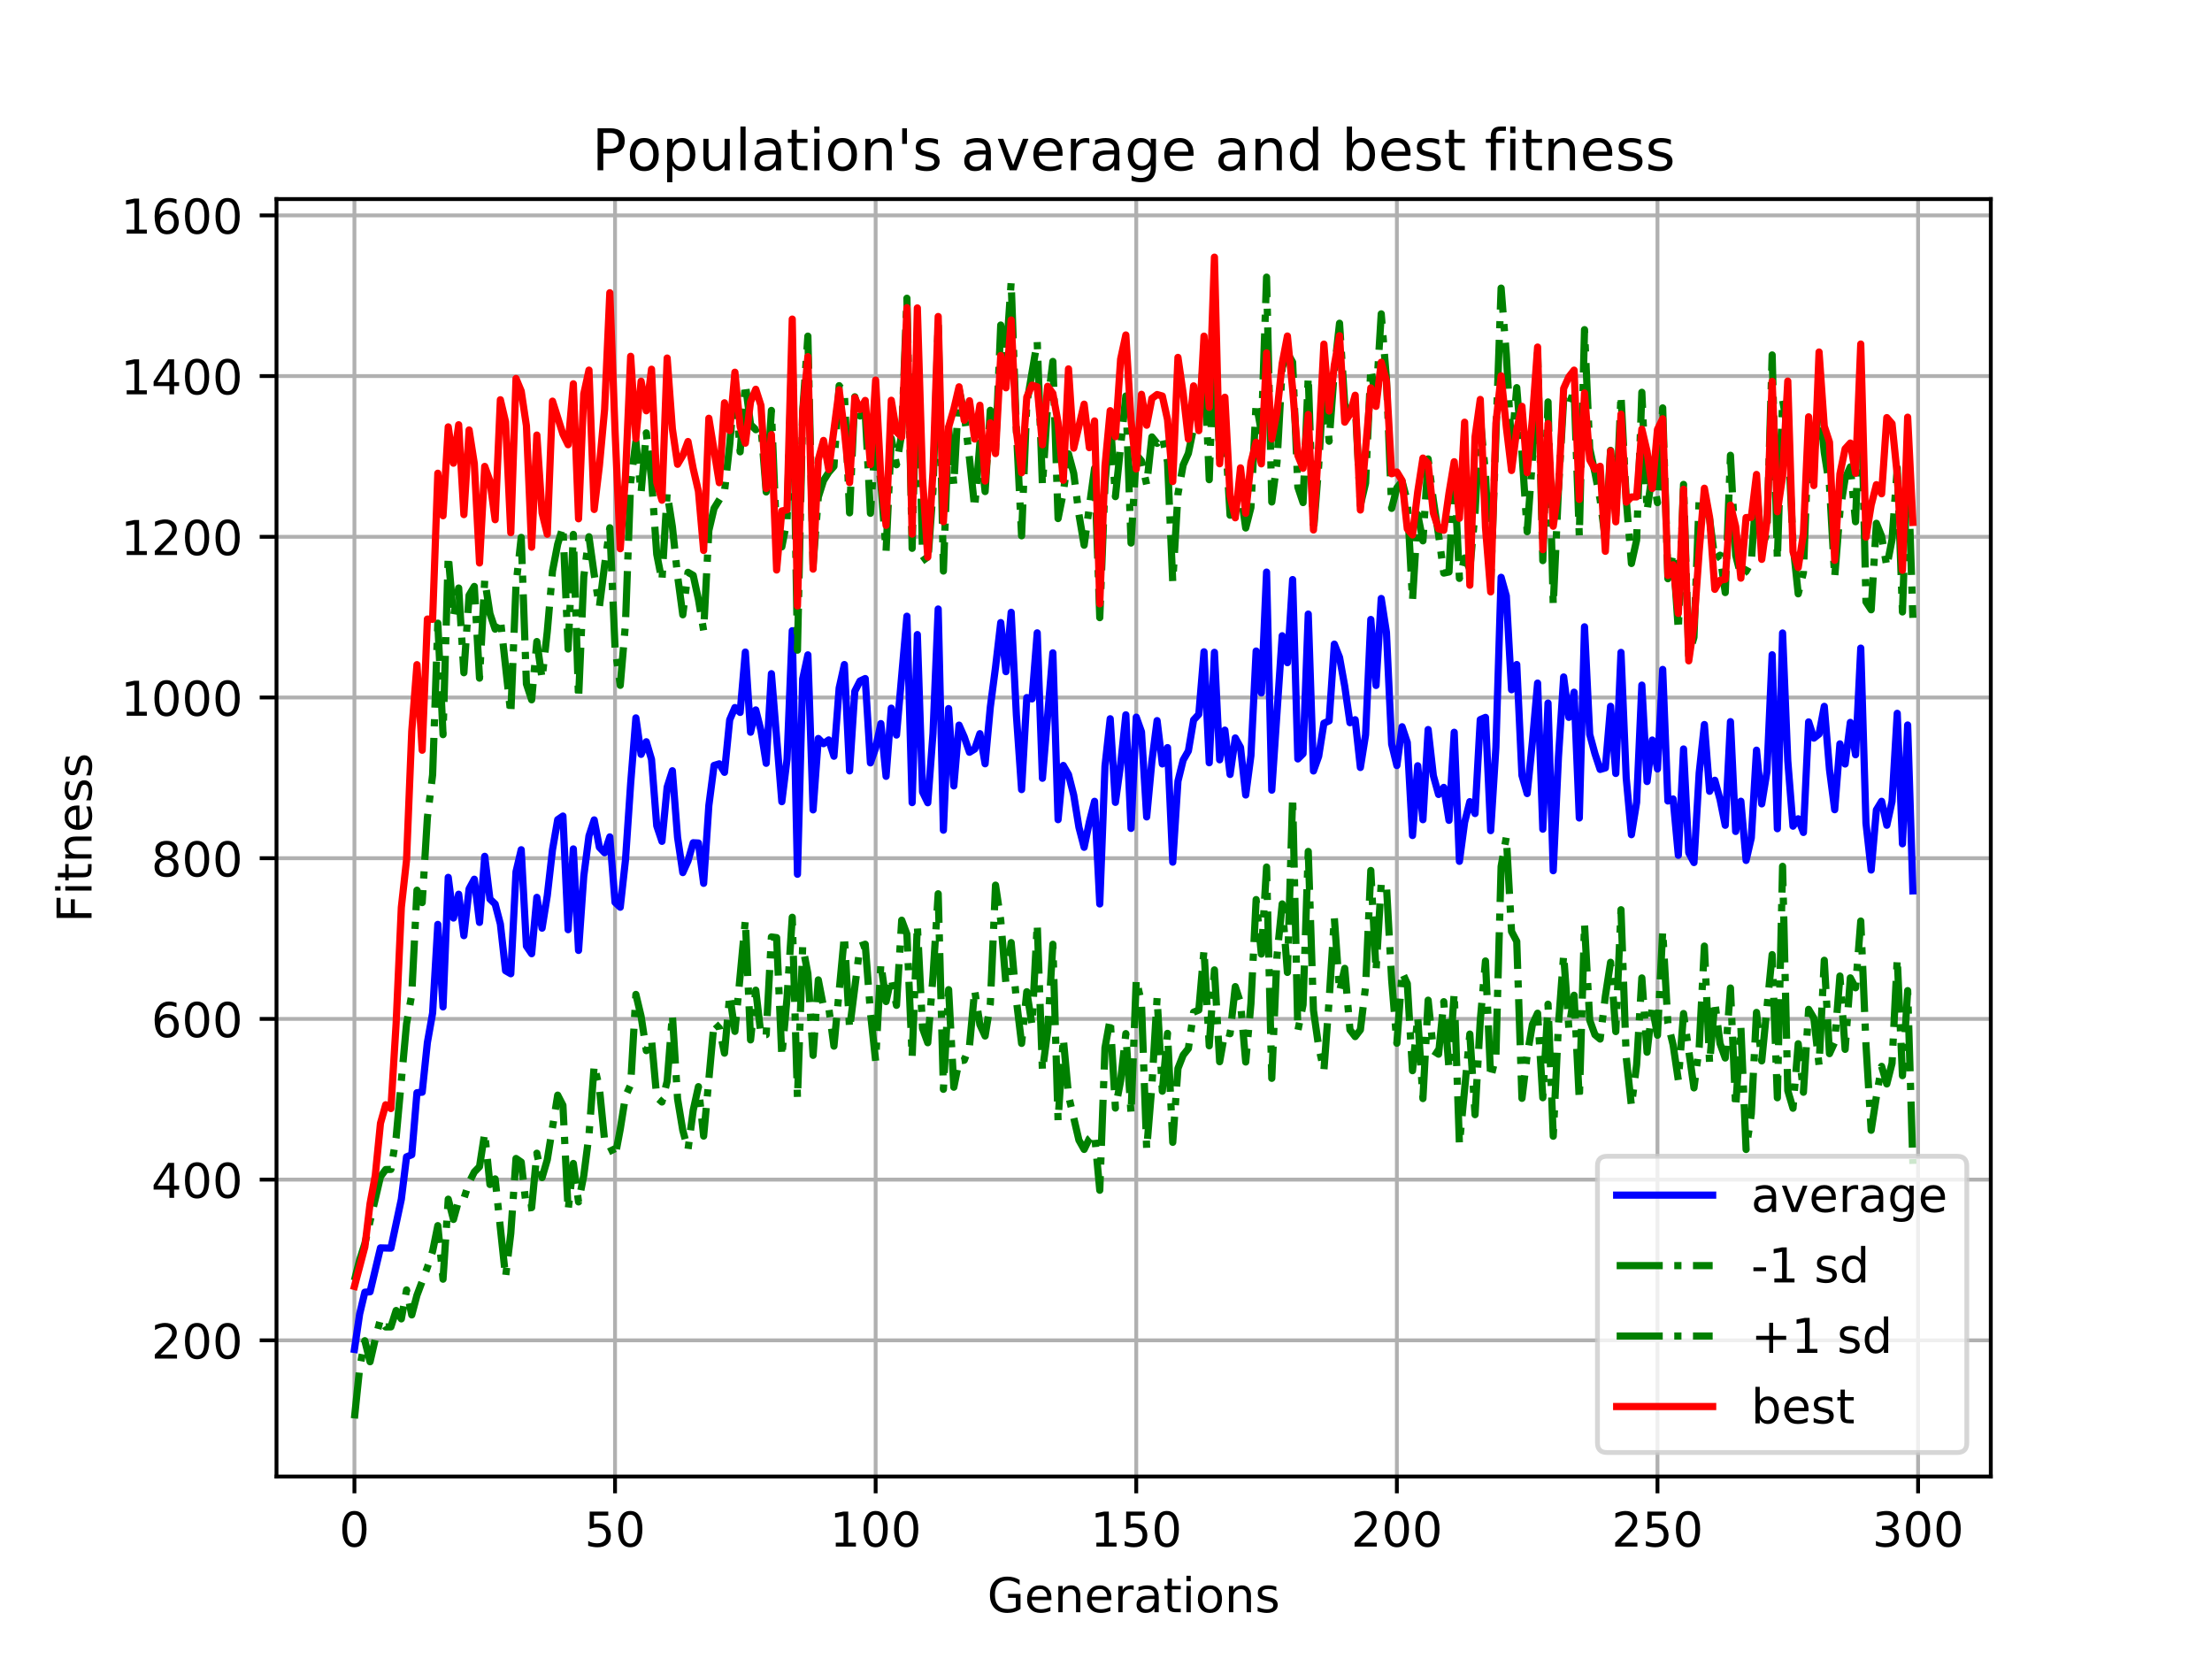 <?xml version="1.0" encoding="utf-8" standalone="no"?>
<!DOCTYPE svg PUBLIC "-//W3C//DTD SVG 1.1//EN"
  "http://www.w3.org/Graphics/SVG/1.1/DTD/svg11.dtd">
<!-- Created with matplotlib (https://matplotlib.org/) -->
<svg height="345.6pt" version="1.1" viewBox="0 0 460.8 345.6" width="460.8pt" xmlns="http://www.w3.org/2000/svg" xmlns:xlink="http://www.w3.org/1999/xlink">
 <defs>
  <style type="text/css">
*{stroke-linecap:butt;stroke-linejoin:round;}
  </style>
 </defs>
 <g id="figure_1">
  <g id="patch_1">
   <path d="M 0 345.6 
L 460.8 345.6 
L 460.8 0 
L 0 0 
z
" style="fill:#ffffff;"/>
  </g>
  <g id="axes_1">
   <g id="patch_2">
    <path d="M 57.6 307.584 
L 414.72 307.584 
L 414.72 41.472 
L 57.6 41.472 
z
" style="fill:#ffffff;"/>
   </g>
   <g id="matplotlib.axis_1">
    <g id="xtick_1">
     <g id="line2d_1">
      <path clip-path="url(#p862ab73e40)" d="M 73.833 307.584 
L 73.833 41.472 
" style="fill:none;stroke:#b0b0b0;stroke-linecap:square;stroke-width:0.8;"/>
     </g>
     <g id="line2d_2">
      <defs>
       <path d="M 0 0 
L 0 3.5 
" id="md93e66d896" style="stroke:#000000;stroke-width:0.8;"/>
      </defs>
      <g>
       <use style="stroke:#000000;stroke-width:0.8;" x="73.833" xlink:href="#md93e66d896" y="307.584"/>
      </g>
     </g>
     <g id="text_1">
      <!-- 0 -->
      <defs>
       <path d="M 31.781 66.406 
Q 24.172 66.406 20.328 58.906 
Q 16.5 51.422 16.5 36.375 
Q 16.5 21.391 20.328 13.891 
Q 24.172 6.391 31.781 6.391 
Q 39.453 6.391 43.281 13.891 
Q 47.125 21.391 47.125 36.375 
Q 47.125 51.422 43.281 58.906 
Q 39.453 66.406 31.781 66.406 
z
M 31.781 74.219 
Q 44.047 74.219 50.516 64.516 
Q 56.984 54.828 56.984 36.375 
Q 56.984 17.969 50.516 8.266 
Q 44.047 -1.422 31.781 -1.422 
Q 19.531 -1.422 13.062 8.266 
Q 6.594 17.969 6.594 36.375 
Q 6.594 54.828 13.062 64.516 
Q 19.531 74.219 31.781 74.219 
z
" id="DejaVuSans-48"/>
      </defs>
      <g transform="translate(70.651 322.182)scale(0.1 -0.1)">
       <use xlink:href="#DejaVuSans-48"/>
      </g>
     </g>
    </g>
    <g id="xtick_2">
     <g id="line2d_3">
      <path clip-path="url(#p862ab73e40)" d="M 128.123 307.584 
L 128.123 41.472 
" style="fill:none;stroke:#b0b0b0;stroke-linecap:square;stroke-width:0.8;"/>
     </g>
     <g id="line2d_4">
      <g>
       <use style="stroke:#000000;stroke-width:0.8;" x="128.123" xlink:href="#md93e66d896" y="307.584"/>
      </g>
     </g>
     <g id="text_2">
      <!-- 50 -->
      <defs>
       <path d="M 10.797 72.906 
L 49.516 72.906 
L 49.516 64.594 
L 19.828 64.594 
L 19.828 46.734 
Q 21.969 47.469 24.109 47.828 
Q 26.266 48.188 28.422 48.188 
Q 40.625 48.188 47.75 41.5 
Q 54.891 34.812 54.891 23.391 
Q 54.891 11.625 47.562 5.094 
Q 40.234 -1.422 26.906 -1.422 
Q 22.312 -1.422 17.547 -0.641 
Q 12.797 0.141 7.719 1.703 
L 7.719 11.625 
Q 12.109 9.234 16.797 8.062 
Q 21.484 6.891 26.703 6.891 
Q 35.156 6.891 40.078 11.328 
Q 45.016 15.766 45.016 23.391 
Q 45.016 31 40.078 35.438 
Q 35.156 39.891 26.703 39.891 
Q 22.75 39.891 18.812 39.016 
Q 14.891 38.141 10.797 36.281 
z
" id="DejaVuSans-53"/>
      </defs>
      <g transform="translate(121.76 322.182)scale(0.1 -0.1)">
       <use xlink:href="#DejaVuSans-53"/>
       <use x="63.623" xlink:href="#DejaVuSans-48"/>
      </g>
     </g>
    </g>
    <g id="xtick_3">
     <g id="line2d_5">
      <path clip-path="url(#p862ab73e40)" d="M 182.413 307.584 
L 182.413 41.472 
" style="fill:none;stroke:#b0b0b0;stroke-linecap:square;stroke-width:0.8;"/>
     </g>
     <g id="line2d_6">
      <g>
       <use style="stroke:#000000;stroke-width:0.8;" x="182.413" xlink:href="#md93e66d896" y="307.584"/>
      </g>
     </g>
     <g id="text_3">
      <!-- 100 -->
      <defs>
       <path d="M 12.406 8.297 
L 28.516 8.297 
L 28.516 63.922 
L 10.984 60.406 
L 10.984 69.391 
L 28.422 72.906 
L 38.281 72.906 
L 38.281 8.297 
L 54.391 8.297 
L 54.391 0 
L 12.406 0 
z
" id="DejaVuSans-49"/>
      </defs>
      <g transform="translate(172.869 322.182)scale(0.1 -0.1)">
       <use xlink:href="#DejaVuSans-49"/>
       <use x="63.623" xlink:href="#DejaVuSans-48"/>
       <use x="127.246" xlink:href="#DejaVuSans-48"/>
      </g>
     </g>
    </g>
    <g id="xtick_4">
     <g id="line2d_7">
      <path clip-path="url(#p862ab73e40)" d="M 236.703 307.584 
L 236.703 41.472 
" style="fill:none;stroke:#b0b0b0;stroke-linecap:square;stroke-width:0.8;"/>
     </g>
     <g id="line2d_8">
      <g>
       <use style="stroke:#000000;stroke-width:0.8;" x="236.703" xlink:href="#md93e66d896" y="307.584"/>
      </g>
     </g>
     <g id="text_4">
      <!-- 150 -->
      <g transform="translate(227.159 322.182)scale(0.1 -0.1)">
       <use xlink:href="#DejaVuSans-49"/>
       <use x="63.623" xlink:href="#DejaVuSans-53"/>
       <use x="127.246" xlink:href="#DejaVuSans-48"/>
      </g>
     </g>
    </g>
    <g id="xtick_5">
     <g id="line2d_9">
      <path clip-path="url(#p862ab73e40)" d="M 290.993 307.584 
L 290.993 41.472 
" style="fill:none;stroke:#b0b0b0;stroke-linecap:square;stroke-width:0.8;"/>
     </g>
     <g id="line2d_10">
      <g>
       <use style="stroke:#000000;stroke-width:0.8;" x="290.993" xlink:href="#md93e66d896" y="307.584"/>
      </g>
     </g>
     <g id="text_5">
      <!-- 200 -->
      <defs>
       <path d="M 19.188 8.297 
L 53.609 8.297 
L 53.609 0 
L 7.328 0 
L 7.328 8.297 
Q 12.938 14.109 22.625 23.891 
Q 32.328 33.688 34.812 36.531 
Q 39.547 41.844 41.422 45.531 
Q 43.312 49.219 43.312 52.781 
Q 43.312 58.594 39.234 62.25 
Q 35.156 65.922 28.609 65.922 
Q 23.969 65.922 18.812 64.312 
Q 13.672 62.703 7.812 59.422 
L 7.812 69.391 
Q 13.766 71.781 18.938 73 
Q 24.125 74.219 28.422 74.219 
Q 39.75 74.219 46.484 68.547 
Q 53.219 62.891 53.219 53.422 
Q 53.219 48.922 51.531 44.891 
Q 49.859 40.875 45.406 35.406 
Q 44.188 33.984 37.641 27.219 
Q 31.109 20.453 19.188 8.297 
z
" id="DejaVuSans-50"/>
      </defs>
      <g transform="translate(281.449 322.182)scale(0.1 -0.1)">
       <use xlink:href="#DejaVuSans-50"/>
       <use x="63.623" xlink:href="#DejaVuSans-48"/>
       <use x="127.246" xlink:href="#DejaVuSans-48"/>
      </g>
     </g>
    </g>
    <g id="xtick_6">
     <g id="line2d_11">
      <path clip-path="url(#p862ab73e40)" d="M 345.283 307.584 
L 345.283 41.472 
" style="fill:none;stroke:#b0b0b0;stroke-linecap:square;stroke-width:0.8;"/>
     </g>
     <g id="line2d_12">
      <g>
       <use style="stroke:#000000;stroke-width:0.8;" x="345.283" xlink:href="#md93e66d896" y="307.584"/>
      </g>
     </g>
     <g id="text_6">
      <!-- 250 -->
      <g transform="translate(335.739 322.182)scale(0.1 -0.1)">
       <use xlink:href="#DejaVuSans-50"/>
       <use x="63.623" xlink:href="#DejaVuSans-53"/>
       <use x="127.246" xlink:href="#DejaVuSans-48"/>
      </g>
     </g>
    </g>
    <g id="xtick_7">
     <g id="line2d_13">
      <path clip-path="url(#p862ab73e40)" d="M 399.573 307.584 
L 399.573 41.472 
" style="fill:none;stroke:#b0b0b0;stroke-linecap:square;stroke-width:0.8;"/>
     </g>
     <g id="line2d_14">
      <g>
       <use style="stroke:#000000;stroke-width:0.8;" x="399.573" xlink:href="#md93e66d896" y="307.584"/>
      </g>
     </g>
     <g id="text_7">
      <!-- 300 -->
      <defs>
       <path d="M 40.578 39.312 
Q 47.656 37.797 51.625 33 
Q 55.609 28.219 55.609 21.188 
Q 55.609 10.406 48.188 4.484 
Q 40.766 -1.422 27.094 -1.422 
Q 22.516 -1.422 17.656 -0.516 
Q 12.797 0.391 7.625 2.203 
L 7.625 11.719 
Q 11.719 9.328 16.594 8.109 
Q 21.484 6.891 26.812 6.891 
Q 36.078 6.891 40.938 10.547 
Q 45.797 14.203 45.797 21.188 
Q 45.797 27.641 41.281 31.266 
Q 36.766 34.906 28.719 34.906 
L 20.219 34.906 
L 20.219 43.016 
L 29.109 43.016 
Q 36.375 43.016 40.234 45.922 
Q 44.094 48.828 44.094 54.297 
Q 44.094 59.906 40.109 62.906 
Q 36.141 65.922 28.719 65.922 
Q 24.656 65.922 20.016 65.031 
Q 15.375 64.156 9.812 62.312 
L 9.812 71.094 
Q 15.438 72.656 20.344 73.438 
Q 25.25 74.219 29.594 74.219 
Q 40.828 74.219 47.359 69.109 
Q 53.906 64.016 53.906 55.328 
Q 53.906 49.266 50.438 45.094 
Q 46.969 40.922 40.578 39.312 
z
" id="DejaVuSans-51"/>
      </defs>
      <g transform="translate(390.029 322.182)scale(0.1 -0.1)">
       <use xlink:href="#DejaVuSans-51"/>
       <use x="63.623" xlink:href="#DejaVuSans-48"/>
       <use x="127.246" xlink:href="#DejaVuSans-48"/>
      </g>
     </g>
    </g>
    <g id="text_8">
     <!-- Generations -->
     <defs>
      <path d="M 59.516 10.406 
L 59.516 29.984 
L 43.406 29.984 
L 43.406 38.094 
L 69.281 38.094 
L 69.281 6.781 
Q 63.578 2.734 56.688 0.656 
Q 49.812 -1.422 42 -1.422 
Q 24.906 -1.422 15.25 8.562 
Q 5.609 18.562 5.609 36.375 
Q 5.609 54.25 15.25 64.234 
Q 24.906 74.219 42 74.219 
Q 49.125 74.219 55.547 72.453 
Q 61.969 70.703 67.391 67.281 
L 67.391 56.781 
Q 61.922 61.422 55.766 63.766 
Q 49.609 66.109 42.828 66.109 
Q 29.438 66.109 22.719 58.641 
Q 16.016 51.172 16.016 36.375 
Q 16.016 21.625 22.719 14.156 
Q 29.438 6.688 42.828 6.688 
Q 48.047 6.688 52.141 7.594 
Q 56.25 8.5 59.516 10.406 
z
" id="DejaVuSans-71"/>
      <path d="M 56.203 29.594 
L 56.203 25.203 
L 14.891 25.203 
Q 15.484 15.922 20.484 11.062 
Q 25.484 6.203 34.422 6.203 
Q 39.594 6.203 44.453 7.469 
Q 49.312 8.734 54.109 11.281 
L 54.109 2.781 
Q 49.266 0.734 44.188 -0.344 
Q 39.109 -1.422 33.891 -1.422 
Q 20.797 -1.422 13.156 6.188 
Q 5.516 13.812 5.516 26.812 
Q 5.516 40.234 12.766 48.109 
Q 20.016 56 32.328 56 
Q 43.359 56 49.781 48.891 
Q 56.203 41.797 56.203 29.594 
z
M 47.219 32.234 
Q 47.125 39.594 43.094 43.984 
Q 39.062 48.391 32.422 48.391 
Q 24.906 48.391 20.391 44.141 
Q 15.875 39.891 15.188 32.172 
z
" id="DejaVuSans-101"/>
      <path d="M 54.891 33.016 
L 54.891 0 
L 45.906 0 
L 45.906 32.719 
Q 45.906 40.484 42.875 44.328 
Q 39.844 48.188 33.797 48.188 
Q 26.516 48.188 22.312 43.547 
Q 18.109 38.922 18.109 30.906 
L 18.109 0 
L 9.078 0 
L 9.078 54.688 
L 18.109 54.688 
L 18.109 46.188 
Q 21.344 51.125 25.703 53.562 
Q 30.078 56 35.797 56 
Q 45.219 56 50.047 50.172 
Q 54.891 44.344 54.891 33.016 
z
" id="DejaVuSans-110"/>
      <path d="M 41.109 46.297 
Q 39.594 47.172 37.812 47.578 
Q 36.031 48 33.891 48 
Q 26.266 48 22.188 43.047 
Q 18.109 38.094 18.109 28.812 
L 18.109 0 
L 9.078 0 
L 9.078 54.688 
L 18.109 54.688 
L 18.109 46.188 
Q 20.953 51.172 25.484 53.578 
Q 30.031 56 36.531 56 
Q 37.453 56 38.578 55.875 
Q 39.703 55.766 41.062 55.516 
z
" id="DejaVuSans-114"/>
      <path d="M 34.281 27.484 
Q 23.391 27.484 19.188 25 
Q 14.984 22.516 14.984 16.5 
Q 14.984 11.719 18.141 8.906 
Q 21.297 6.109 26.703 6.109 
Q 34.188 6.109 38.703 11.406 
Q 43.219 16.703 43.219 25.484 
L 43.219 27.484 
z
M 52.203 31.203 
L 52.203 0 
L 43.219 0 
L 43.219 8.297 
Q 40.141 3.328 35.547 0.953 
Q 30.953 -1.422 24.312 -1.422 
Q 15.922 -1.422 10.953 3.297 
Q 6 8.016 6 15.922 
Q 6 25.141 12.172 29.828 
Q 18.359 34.516 30.609 34.516 
L 43.219 34.516 
L 43.219 35.406 
Q 43.219 41.609 39.141 45 
Q 35.062 48.391 27.688 48.391 
Q 23 48.391 18.547 47.266 
Q 14.109 46.141 10.016 43.891 
L 10.016 52.203 
Q 14.938 54.109 19.578 55.047 
Q 24.219 56 28.609 56 
Q 40.484 56 46.344 49.844 
Q 52.203 43.703 52.203 31.203 
z
" id="DejaVuSans-97"/>
      <path d="M 18.312 70.219 
L 18.312 54.688 
L 36.812 54.688 
L 36.812 47.703 
L 18.312 47.703 
L 18.312 18.016 
Q 18.312 11.328 20.141 9.422 
Q 21.969 7.516 27.594 7.516 
L 36.812 7.516 
L 36.812 0 
L 27.594 0 
Q 17.188 0 13.234 3.875 
Q 9.281 7.766 9.281 18.016 
L 9.281 47.703 
L 2.688 47.703 
L 2.688 54.688 
L 9.281 54.688 
L 9.281 70.219 
z
" id="DejaVuSans-116"/>
      <path d="M 9.422 54.688 
L 18.406 54.688 
L 18.406 0 
L 9.422 0 
z
M 9.422 75.984 
L 18.406 75.984 
L 18.406 64.594 
L 9.422 64.594 
z
" id="DejaVuSans-105"/>
      <path d="M 30.609 48.391 
Q 23.391 48.391 19.188 42.75 
Q 14.984 37.109 14.984 27.297 
Q 14.984 17.484 19.156 11.844 
Q 23.344 6.203 30.609 6.203 
Q 37.797 6.203 41.984 11.859 
Q 46.188 17.531 46.188 27.297 
Q 46.188 37.016 41.984 42.703 
Q 37.797 48.391 30.609 48.391 
z
M 30.609 56 
Q 42.328 56 49.016 48.375 
Q 55.719 40.766 55.719 27.297 
Q 55.719 13.875 49.016 6.219 
Q 42.328 -1.422 30.609 -1.422 
Q 18.844 -1.422 12.172 6.219 
Q 5.516 13.875 5.516 27.297 
Q 5.516 40.766 12.172 48.375 
Q 18.844 56 30.609 56 
z
" id="DejaVuSans-111"/>
      <path d="M 44.281 53.078 
L 44.281 44.578 
Q 40.484 46.531 36.375 47.5 
Q 32.281 48.484 27.875 48.484 
Q 21.188 48.484 17.844 46.438 
Q 14.5 44.391 14.5 40.281 
Q 14.5 37.156 16.891 35.375 
Q 19.281 33.594 26.516 31.984 
L 29.594 31.297 
Q 39.156 29.25 43.188 25.516 
Q 47.219 21.781 47.219 15.094 
Q 47.219 7.469 41.188 3.016 
Q 35.156 -1.422 24.609 -1.422 
Q 20.219 -1.422 15.453 -0.562 
Q 10.688 0.297 5.422 2 
L 5.422 11.281 
Q 10.406 8.688 15.234 7.391 
Q 20.062 6.109 24.812 6.109 
Q 31.156 6.109 34.562 8.281 
Q 37.984 10.453 37.984 14.406 
Q 37.984 18.062 35.516 20.016 
Q 33.062 21.969 24.703 23.781 
L 21.578 24.516 
Q 13.234 26.266 9.516 29.906 
Q 5.812 33.547 5.812 39.891 
Q 5.812 47.609 11.281 51.797 
Q 16.75 56 26.812 56 
Q 31.781 56 36.172 55.266 
Q 40.578 54.547 44.281 53.078 
z
" id="DejaVuSans-115"/>
     </defs>
     <g transform="translate(205.662 335.861)scale(0.1 -0.1)">
      <use xlink:href="#DejaVuSans-71"/>
      <use x="77.49" xlink:href="#DejaVuSans-101"/>
      <use x="139.014" xlink:href="#DejaVuSans-110"/>
      <use x="202.393" xlink:href="#DejaVuSans-101"/>
      <use x="263.916" xlink:href="#DejaVuSans-114"/>
      <use x="305.029" xlink:href="#DejaVuSans-97"/>
      <use x="366.309" xlink:href="#DejaVuSans-116"/>
      <use x="405.518" xlink:href="#DejaVuSans-105"/>
      <use x="433.301" xlink:href="#DejaVuSans-111"/>
      <use x="494.482" xlink:href="#DejaVuSans-110"/>
      <use x="557.861" xlink:href="#DejaVuSans-115"/>
     </g>
    </g>
   </g>
   <g id="matplotlib.axis_2">
    <g id="ytick_1">
     <g id="line2d_15">
      <path clip-path="url(#p862ab73e40)" d="M 57.6 279.213 
L 414.72 279.213 
" style="fill:none;stroke:#b0b0b0;stroke-linecap:square;stroke-width:0.8;"/>
     </g>
     <g id="line2d_16">
      <defs>
       <path d="M 0 0 
L -3.5 0 
" id="me888cbfad3" style="stroke:#000000;stroke-width:0.8;"/>
      </defs>
      <g>
       <use style="stroke:#000000;stroke-width:0.8;" x="57.6" xlink:href="#me888cbfad3" y="279.213"/>
      </g>
     </g>
     <g id="text_9">
      <!-- 200 -->
      <g transform="translate(31.512 283.012)scale(0.1 -0.1)">
       <use xlink:href="#DejaVuSans-50"/>
       <use x="63.623" xlink:href="#DejaVuSans-48"/>
       <use x="127.246" xlink:href="#DejaVuSans-48"/>
      </g>
     </g>
    </g>
    <g id="ytick_2">
     <g id="line2d_17">
      <path clip-path="url(#p862ab73e40)" d="M 57.6 245.735 
L 414.72 245.735 
" style="fill:none;stroke:#b0b0b0;stroke-linecap:square;stroke-width:0.8;"/>
     </g>
     <g id="line2d_18">
      <g>
       <use style="stroke:#000000;stroke-width:0.8;" x="57.6" xlink:href="#me888cbfad3" y="245.735"/>
      </g>
     </g>
     <g id="text_10">
      <!-- 400 -->
      <defs>
       <path d="M 37.797 64.312 
L 12.891 25.391 
L 37.797 25.391 
z
M 35.203 72.906 
L 47.609 72.906 
L 47.609 25.391 
L 58.016 25.391 
L 58.016 17.188 
L 47.609 17.188 
L 47.609 0 
L 37.797 0 
L 37.797 17.188 
L 4.891 17.188 
L 4.891 26.703 
z
" id="DejaVuSans-52"/>
      </defs>
      <g transform="translate(31.512 249.534)scale(0.1 -0.1)">
       <use xlink:href="#DejaVuSans-52"/>
       <use x="63.623" xlink:href="#DejaVuSans-48"/>
       <use x="127.246" xlink:href="#DejaVuSans-48"/>
      </g>
     </g>
    </g>
    <g id="ytick_3">
     <g id="line2d_19">
      <path clip-path="url(#p862ab73e40)" d="M 57.6 212.257 
L 414.72 212.257 
" style="fill:none;stroke:#b0b0b0;stroke-linecap:square;stroke-width:0.8;"/>
     </g>
     <g id="line2d_20">
      <g>
       <use style="stroke:#000000;stroke-width:0.8;" x="57.6" xlink:href="#me888cbfad3" y="212.257"/>
      </g>
     </g>
     <g id="text_11">
      <!-- 600 -->
      <defs>
       <path d="M 33.016 40.375 
Q 26.375 40.375 22.484 35.828 
Q 18.609 31.297 18.609 23.391 
Q 18.609 15.531 22.484 10.953 
Q 26.375 6.391 33.016 6.391 
Q 39.656 6.391 43.531 10.953 
Q 47.406 15.531 47.406 23.391 
Q 47.406 31.297 43.531 35.828 
Q 39.656 40.375 33.016 40.375 
z
M 52.594 71.297 
L 52.594 62.312 
Q 48.875 64.062 45.094 64.984 
Q 41.312 65.922 37.594 65.922 
Q 27.828 65.922 22.672 59.328 
Q 17.531 52.734 16.797 39.406 
Q 19.672 43.656 24.016 45.922 
Q 28.375 48.188 33.594 48.188 
Q 44.578 48.188 50.953 41.516 
Q 57.328 34.859 57.328 23.391 
Q 57.328 12.156 50.688 5.359 
Q 44.047 -1.422 33.016 -1.422 
Q 20.359 -1.422 13.672 8.266 
Q 6.984 17.969 6.984 36.375 
Q 6.984 53.656 15.188 63.938 
Q 23.391 74.219 37.203 74.219 
Q 40.922 74.219 44.703 73.484 
Q 48.484 72.75 52.594 71.297 
z
" id="DejaVuSans-54"/>
      </defs>
      <g transform="translate(31.512 216.056)scale(0.1 -0.1)">
       <use xlink:href="#DejaVuSans-54"/>
       <use x="63.623" xlink:href="#DejaVuSans-48"/>
       <use x="127.246" xlink:href="#DejaVuSans-48"/>
      </g>
     </g>
    </g>
    <g id="ytick_4">
     <g id="line2d_21">
      <path clip-path="url(#p862ab73e40)" d="M 57.6 178.779 
L 414.72 178.779 
" style="fill:none;stroke:#b0b0b0;stroke-linecap:square;stroke-width:0.8;"/>
     </g>
     <g id="line2d_22">
      <g>
       <use style="stroke:#000000;stroke-width:0.8;" x="57.6" xlink:href="#me888cbfad3" y="178.779"/>
      </g>
     </g>
     <g id="text_12">
      <!-- 800 -->
      <defs>
       <path d="M 31.781 34.625 
Q 24.75 34.625 20.719 30.859 
Q 16.703 27.094 16.703 20.516 
Q 16.703 13.922 20.719 10.156 
Q 24.75 6.391 31.781 6.391 
Q 38.812 6.391 42.859 10.172 
Q 46.922 13.969 46.922 20.516 
Q 46.922 27.094 42.891 30.859 
Q 38.875 34.625 31.781 34.625 
z
M 21.922 38.812 
Q 15.578 40.375 12.031 44.719 
Q 8.5 49.078 8.5 55.328 
Q 8.5 64.062 14.719 69.141 
Q 20.953 74.219 31.781 74.219 
Q 42.672 74.219 48.875 69.141 
Q 55.078 64.062 55.078 55.328 
Q 55.078 49.078 51.531 44.719 
Q 48 40.375 41.703 38.812 
Q 48.828 37.156 52.797 32.312 
Q 56.781 27.484 56.781 20.516 
Q 56.781 9.906 50.312 4.234 
Q 43.844 -1.422 31.781 -1.422 
Q 19.734 -1.422 13.25 4.234 
Q 6.781 9.906 6.781 20.516 
Q 6.781 27.484 10.781 32.312 
Q 14.797 37.156 21.922 38.812 
z
M 18.312 54.391 
Q 18.312 48.734 21.844 45.562 
Q 25.391 42.391 31.781 42.391 
Q 38.141 42.391 41.719 45.562 
Q 45.312 48.734 45.312 54.391 
Q 45.312 60.062 41.719 63.234 
Q 38.141 66.406 31.781 66.406 
Q 25.391 66.406 21.844 63.234 
Q 18.312 60.062 18.312 54.391 
z
" id="DejaVuSans-56"/>
      </defs>
      <g transform="translate(31.512 182.578)scale(0.1 -0.1)">
       <use xlink:href="#DejaVuSans-56"/>
       <use x="63.623" xlink:href="#DejaVuSans-48"/>
       <use x="127.246" xlink:href="#DejaVuSans-48"/>
      </g>
     </g>
    </g>
    <g id="ytick_5">
     <g id="line2d_23">
      <path clip-path="url(#p862ab73e40)" d="M 57.6 145.301 
L 414.72 145.301 
" style="fill:none;stroke:#b0b0b0;stroke-linecap:square;stroke-width:0.8;"/>
     </g>
     <g id="line2d_24">
      <g>
       <use style="stroke:#000000;stroke-width:0.8;" x="57.6" xlink:href="#me888cbfad3" y="145.301"/>
      </g>
     </g>
     <g id="text_13">
      <!-- 1000 -->
      <g transform="translate(25.15 149.1)scale(0.1 -0.1)">
       <use xlink:href="#DejaVuSans-49"/>
       <use x="63.623" xlink:href="#DejaVuSans-48"/>
       <use x="127.246" xlink:href="#DejaVuSans-48"/>
       <use x="190.869" xlink:href="#DejaVuSans-48"/>
      </g>
     </g>
    </g>
    <g id="ytick_6">
     <g id="line2d_25">
      <path clip-path="url(#p862ab73e40)" d="M 57.6 111.822 
L 414.72 111.822 
" style="fill:none;stroke:#b0b0b0;stroke-linecap:square;stroke-width:0.8;"/>
     </g>
     <g id="line2d_26">
      <g>
       <use style="stroke:#000000;stroke-width:0.8;" x="57.6" xlink:href="#me888cbfad3" y="111.822"/>
      </g>
     </g>
     <g id="text_14">
      <!-- 1200 -->
      <g transform="translate(25.15 115.622)scale(0.1 -0.1)">
       <use xlink:href="#DejaVuSans-49"/>
       <use x="63.623" xlink:href="#DejaVuSans-50"/>
       <use x="127.246" xlink:href="#DejaVuSans-48"/>
       <use x="190.869" xlink:href="#DejaVuSans-48"/>
      </g>
     </g>
    </g>
    <g id="ytick_7">
     <g id="line2d_27">
      <path clip-path="url(#p862ab73e40)" d="M 57.6 78.344 
L 414.72 78.344 
" style="fill:none;stroke:#b0b0b0;stroke-linecap:square;stroke-width:0.8;"/>
     </g>
     <g id="line2d_28">
      <g>
       <use style="stroke:#000000;stroke-width:0.8;" x="57.6" xlink:href="#me888cbfad3" y="78.344"/>
      </g>
     </g>
     <g id="text_15">
      <!-- 1400 -->
      <g transform="translate(25.15 82.144)scale(0.1 -0.1)">
       <use xlink:href="#DejaVuSans-49"/>
       <use x="63.623" xlink:href="#DejaVuSans-52"/>
       <use x="127.246" xlink:href="#DejaVuSans-48"/>
       <use x="190.869" xlink:href="#DejaVuSans-48"/>
      </g>
     </g>
    </g>
    <g id="ytick_8">
     <g id="line2d_29">
      <path clip-path="url(#p862ab73e40)" d="M 57.6 44.866 
L 414.72 44.866 
" style="fill:none;stroke:#b0b0b0;stroke-linecap:square;stroke-width:0.8;"/>
     </g>
     <g id="line2d_30">
      <g>
       <use style="stroke:#000000;stroke-width:0.8;" x="57.6" xlink:href="#me888cbfad3" y="44.866"/>
      </g>
     </g>
     <g id="text_16">
      <!-- 1600 -->
      <g transform="translate(25.15 48.666)scale(0.1 -0.1)">
       <use xlink:href="#DejaVuSans-49"/>
       <use x="63.623" xlink:href="#DejaVuSans-54"/>
       <use x="127.246" xlink:href="#DejaVuSans-48"/>
       <use x="190.869" xlink:href="#DejaVuSans-48"/>
      </g>
     </g>
    </g>
    <g id="text_17">
     <!-- Fitness -->
     <defs>
      <path d="M 9.812 72.906 
L 51.703 72.906 
L 51.703 64.594 
L 19.672 64.594 
L 19.672 43.109 
L 48.578 43.109 
L 48.578 34.812 
L 19.672 34.812 
L 19.672 0 
L 9.812 0 
z
" id="DejaVuSans-70"/>
     </defs>
     <g transform="translate(19.07 192.202)rotate(-90)scale(0.1 -0.1)">
      <use xlink:href="#DejaVuSans-70"/>
      <use x="57.41" xlink:href="#DejaVuSans-105"/>
      <use x="85.193" xlink:href="#DejaVuSans-116"/>
      <use x="124.402" xlink:href="#DejaVuSans-110"/>
      <use x="187.781" xlink:href="#DejaVuSans-101"/>
      <use x="249.305" xlink:href="#DejaVuSans-115"/>
      <use x="301.404" xlink:href="#DejaVuSans-115"/>
     </g>
    </g>
   </g>
   <g id="line2d_31">
    <path clip-path="url(#p862ab73e40)" d="M 73.833 281.109 
L 74.919 273.737 
L 76.004 269.189 
L 77.09 269.106 
L 79.262 259.954 
L 81.433 260.01 
L 83.605 249.815 
L 84.691 240.993 
L 85.777 240.557 
L 86.862 227.633 
L 87.948 227.528 
L 89.034 217.17 
L 90.12 211.051 
L 91.206 192.568 
L 92.291 209.76 
L 93.377 182.77 
L 94.463 191.247 
L 95.549 186.283 
L 96.635 194.915 
L 97.72 185.16 
L 98.806 183.156 
L 99.892 192.154 
L 100.978 178.387 
L 102.064 187.292 
L 103.149 188.325 
L 104.235 192.481 
L 105.321 202.22 
L 106.407 202.851 
L 107.493 181.611 
L 108.578 177.014 
L 109.664 197.093 
L 110.75 198.676 
L 111.836 186.938 
L 112.922 193.354 
L 114.007 186.588 
L 115.093 177.028 
L 116.179 170.747 
L 117.265 169.998 
L 118.351 193.669 
L 119.436 176.847 
L 120.522 197.99 
L 121.608 182.528 
L 122.694 174.134 
L 123.78 170.804 
L 124.865 176.511 
L 125.951 177.645 
L 127.037 174.34 
L 128.123 187.974 
L 129.209 188.995 
L 130.294 179.206 
L 131.38 163.184 
L 132.466 149.548 
L 133.552 157.149 
L 134.638 154.521 
L 135.723 158.195 
L 136.809 172.021 
L 137.895 175.268 
L 138.981 163.968 
L 140.067 160.561 
L 141.152 174.447 
L 142.238 181.778 
L 143.324 179.349 
L 144.41 175.56 
L 145.496 175.616 
L 146.581 184.016 
L 147.667 167.79 
L 148.753 159.452 
L 149.839 159.118 
L 150.925 160.889 
L 152.01 149.946 
L 153.096 147.398 
L 154.182 148.41 
L 155.268 135.836 
L 156.354 152.538 
L 157.439 147.892 
L 158.525 152.189 
L 159.611 159.012 
L 160.697 140.342 
L 162.868 167.004 
L 163.954 158.155 
L 165.04 131.39 
L 166.126 182.123 
L 167.212 141.422 
L 168.297 136.42 
L 169.383 168.714 
L 170.469 153.839 
L 171.555 154.924 
L 172.641 154.14 
L 173.726 157.535 
L 174.812 143.32 
L 175.898 138.438 
L 176.984 160.592 
L 178.07 143.998 
L 179.155 141.87 
L 180.241 141.356 
L 181.327 158.923 
L 182.413 155.819 
L 183.499 150.736 
L 184.584 161.723 
L 185.67 147.523 
L 186.756 153.123 
L 188.928 128.368 
L 190.013 167.202 
L 191.099 132.191 
L 192.185 164.989 
L 193.271 167.228 
L 194.357 152.806 
L 195.442 126.869 
L 196.528 172.943 
L 197.614 147.608 
L 198.7 163.724 
L 199.786 151.057 
L 200.871 153.52 
L 201.957 156.71 
L 203.043 156.045 
L 204.129 152.837 
L 205.215 159.11 
L 206.3 147.306 
L 207.386 139.004 
L 208.472 129.697 
L 209.558 139.916 
L 210.644 127.558 
L 211.729 148.935 
L 212.815 164.488 
L 213.901 145.322 
L 214.987 145.594 
L 216.073 131.833 
L 217.158 162.128 
L 219.33 136.001 
L 220.416 170.752 
L 221.502 159.459 
L 222.587 161.362 
L 223.673 165.624 
L 224.759 172.335 
L 225.845 176.509 
L 226.931 171.245 
L 228.016 166.928 
L 229.102 188.31 
L 230.188 159.597 
L 231.274 149.73 
L 232.36 167.144 
L 233.445 159.254 
L 234.531 148.909 
L 235.617 172.571 
L 236.703 149.399 
L 237.789 152.448 
L 238.875 170.179 
L 239.96 158.588 
L 241.046 150.118 
L 242.132 159.141 
L 243.218 155.743 
L 244.304 179.607 
L 245.389 162.734 
L 246.475 158.333 
L 247.561 156.434 
L 248.647 149.985 
L 249.733 148.804 
L 250.818 135.782 
L 251.904 158.896 
L 252.99 135.892 
L 254.076 158.281 
L 255.162 152.1 
L 256.247 161.335 
L 257.333 153.731 
L 258.419 155.69 
L 259.505 165.612 
L 260.591 157.395 
L 261.676 135.623 
L 262.762 144.356 
L 263.848 119.178 
L 264.934 164.606 
L 267.105 132.439 
L 268.191 138.053 
L 269.277 120.734 
L 270.363 158.099 
L 271.449 157.009 
L 272.534 127.926 
L 273.62 160.606 
L 274.706 157.55 
L 275.792 150.663 
L 276.878 150.172 
L 277.963 134.184 
L 279.049 136.941 
L 280.135 142.965 
L 281.221 150.552 
L 282.307 149.931 
L 283.392 159.882 
L 284.478 153.066 
L 285.564 129.05 
L 286.65 142.791 
L 287.736 124.676 
L 288.821 131.727 
L 289.907 155.013 
L 290.993 159.481 
L 292.079 151.395 
L 293.165 154.67 
L 294.25 174.051 
L 295.336 159.52 
L 296.422 170.76 
L 297.508 151.979 
L 298.594 161.578 
L 299.679 165.501 
L 300.765 164.029 
L 301.851 170.889 
L 302.937 152.546 
L 304.023 179.432 
L 305.108 171.303 
L 306.194 166.997 
L 307.28 169.475 
L 308.366 149.915 
L 309.452 149.443 
L 310.537 173.037 
L 311.623 155.722 
L 312.709 120.264 
L 313.795 124.133 
L 314.881 143.683 
L 315.966 138.431 
L 317.052 161.537 
L 318.138 165.312 
L 319.224 154.533 
L 320.31 142.299 
L 321.395 172.732 
L 322.481 146.462 
L 323.567 181.385 
L 324.653 157.724 
L 325.739 141.025 
L 326.824 149.443 
L 327.91 144.198 
L 328.996 170.402 
L 330.082 130.574 
L 331.168 152.997 
L 332.253 157.003 
L 333.339 160.285 
L 334.425 159.97 
L 335.511 147.14 
L 336.597 161.127 
L 337.682 135.909 
L 338.768 162.059 
L 339.854 173.877 
L 340.94 167.151 
L 342.026 142.721 
L 343.111 162.806 
L 344.197 154.165 
L 345.283 160.186 
L 346.369 139.456 
L 347.455 166.866 
L 348.54 166.439 
L 349.626 178.17 
L 350.712 156.026 
L 351.798 177.644 
L 352.884 179.684 
L 353.969 161.015 
L 355.055 150.933 
L 356.141 164.839 
L 357.227 162.544 
L 358.313 166.523 
L 359.398 171.924 
L 360.484 150.334 
L 361.57 173.207 
L 362.656 166.913 
L 363.742 179.243 
L 364.827 174.545 
L 365.913 156.274 
L 366.999 167.466 
L 368.085 160.778 
L 369.171 136.402 
L 370.256 172.636 
L 371.342 131.863 
L 372.428 158.478 
L 373.514 172.108 
L 374.6 170.568 
L 375.685 173.415 
L 376.771 150.386 
L 377.857 153.764 
L 378.943 152.909 
L 380.029 147.148 
L 381.114 160.331 
L 382.2 168.676 
L 383.286 154.964 
L 384.372 159.157 
L 385.458 150.485 
L 386.543 157.231 
L 387.629 135.012 
L 388.715 171.457 
L 389.801 181.243 
L 390.887 168.722 
L 391.972 166.926 
L 393.058 171.919 
L 394.144 166.959 
L 395.23 148.599 
L 396.316 175.778 
L 397.401 151.031 
L 398.487 185.586 
L 398.487 185.586 
" style="fill:none;stroke:#0000ff;stroke-linecap:square;stroke-width:1.5;"/>
   </g>
   <g id="line2d_32">
    <path clip-path="url(#p862ab73e40)" d="M 73.833 295.488 
L 74.919 285.001 
L 76.004 279.293 
L 77.09 283.676 
L 78.176 278.942 
L 79.262 274.782 
L 80.348 276.428 
L 81.433 276.412 
L 82.519 273.002 
L 83.605 274.746 
L 84.691 268.715 
L 85.777 273.921 
L 86.862 269.819 
L 89.034 264.025 
L 90.12 260.681 
L 91.206 255.322 
L 92.291 266.478 
L 93.377 249.814 
L 94.463 254.03 
L 95.549 250.07 
L 96.635 249.688 
L 97.72 246.313 
L 98.806 244.149 
L 99.892 243.035 
L 100.978 236.003 
L 102.064 246.751 
L 103.149 245.586 
L 105.321 266.016 
L 106.407 256.927 
L 107.493 241.333 
L 108.578 242.08 
L 109.664 251.707 
L 110.75 251.568 
L 111.836 240.235 
L 112.922 245.312 
L 114.007 241.608 
L 116.179 228.138 
L 117.265 230.249 
L 118.351 252.128 
L 119.436 242.37 
L 120.522 250.378 
L 121.608 244.908 
L 122.694 236.46 
L 123.78 221.943 
L 124.865 226.632 
L 125.951 237.578 
L 127.037 238.736 
L 128.123 240.986 
L 129.209 235.224 
L 130.294 228.402 
L 131.38 225.977 
L 132.466 207.156 
L 133.552 211.71 
L 134.638 218.864 
L 135.723 216.596 
L 136.809 228.592 
L 137.895 229.566 
L 138.981 225.243 
L 140.067 211.406 
L 141.152 228.925 
L 142.238 235.484 
L 143.324 239.475 
L 144.41 231.264 
L 145.496 226.368 
L 146.581 236.666 
L 148.753 213.004 
L 149.839 214.151 
L 150.925 219.391 
L 152.01 207.272 
L 153.096 214.855 
L 155.268 191.712 
L 156.354 216.633 
L 157.439 206.272 
L 158.525 215.585 
L 159.611 215.54 
L 160.697 195.182 
L 161.783 195.328 
L 162.868 220.092 
L 163.954 207.903 
L 165.04 191.084 
L 166.126 228.801 
L 167.212 197.097 
L 168.297 202.817 
L 169.383 219.848 
L 170.469 204.128 
L 171.555 209.736 
L 172.641 209.892 
L 173.726 217.926 
L 175.898 194.963 
L 176.984 214.345 
L 179.155 197.083 
L 180.241 196.695 
L 181.327 210.917 
L 182.413 221.022 
L 183.499 200.765 
L 184.584 208.638 
L 185.67 203.729 
L 186.756 209.429 
L 187.842 191.694 
L 188.928 194.606 
L 190.013 220.176 
L 191.099 192.743 
L 192.185 214.228 
L 193.271 217.224 
L 194.357 203.416 
L 195.442 186.187 
L 196.528 226.923 
L 197.614 206.166 
L 198.7 226.485 
L 199.786 221.028 
L 200.871 220.859 
L 201.957 217.945 
L 203.043 206.266 
L 204.129 213.446 
L 205.215 215.82 
L 206.3 209.137 
L 207.386 184.391 
L 208.472 191.681 
L 209.558 204.998 
L 210.644 196.358 
L 211.729 208.359 
L 212.815 217.358 
L 213.901 206.591 
L 214.987 213.514 
L 216.073 192.501 
L 217.158 223.089 
L 218.244 214.815 
L 219.33 196.711 
L 220.416 233.478 
L 221.502 216.279 
L 222.587 228.182 
L 224.759 237.512 
L 225.845 239.444 
L 226.931 237.185 
L 228.016 236.285 
L 229.102 247.951 
L 230.188 218.276 
L 231.274 212.265 
L 232.36 230.833 
L 233.445 225.175 
L 234.531 215.321 
L 235.617 232.015 
L 236.703 204.067 
L 237.789 208.886 
L 238.875 239.377 
L 239.96 226.155 
L 241.046 207.874 
L 242.132 227.316 
L 243.218 215.267 
L 244.304 237.967 
L 245.389 222.574 
L 246.475 219.8 
L 247.561 218.428 
L 248.647 210.858 
L 249.733 210.405 
L 250.818 197.884 
L 251.904 217.863 
L 252.99 202.047 
L 254.076 221.176 
L 255.162 215.048 
L 256.247 215.341 
L 257.333 205.53 
L 258.419 208.877 
L 259.505 221.235 
L 260.591 209.071 
L 261.676 187.397 
L 262.762 198.748 
L 263.848 180.622 
L 264.934 224.637 
L 266.02 199.084 
L 267.105 188.302 
L 268.191 202.572 
L 269.277 166.013 
L 270.363 214.733 
L 271.449 209.318 
L 272.534 177.368 
L 273.62 210.5 
L 274.706 218.078 
L 275.792 222.999 
L 276.878 208.426 
L 277.963 191.155 
L 279.049 206.545 
L 280.135 201.727 
L 281.221 214.527 
L 282.307 215.945 
L 283.392 214.534 
L 284.478 205.493 
L 285.564 181.337 
L 286.65 202.298 
L 287.736 183.973 
L 288.821 184.476 
L 289.907 204.122 
L 290.993 217.328 
L 292.079 202.519 
L 293.165 204.904 
L 294.25 223.046 
L 295.336 211.838 
L 296.422 228.851 
L 297.508 208.353 
L 298.594 218.905 
L 299.679 219.607 
L 300.765 208.67 
L 301.851 222.625 
L 302.937 206.851 
L 304.023 238.37 
L 306.194 215.417 
L 307.28 232.205 
L 308.366 212.618 
L 309.452 200.187 
L 310.537 224.527 
L 311.623 220.052 
L 312.709 180.509 
L 313.795 174.374 
L 314.881 194.046 
L 315.966 196.108 
L 317.052 228.806 
L 318.138 219.857 
L 319.224 213.436 
L 320.31 211.07 
L 321.395 228.678 
L 322.481 209.193 
L 323.567 236.695 
L 324.653 213.43 
L 325.739 198.887 
L 326.824 214.228 
L 327.91 207.33 
L 328.996 229.152 
L 330.082 192.475 
L 331.168 212.53 
L 332.253 215.547 
L 333.339 216.456 
L 334.425 207.517 
L 335.511 200.46 
L 336.597 214.893 
L 337.682 189.512 
L 338.768 220.2 
L 339.854 230.369 
L 340.94 221.801 
L 342.026 203.72 
L 343.111 219.198 
L 344.197 209.725 
L 345.283 215.66 
L 346.369 193.938 
L 347.455 213.171 
L 348.54 217.653 
L 349.626 225.036 
L 350.712 211.139 
L 352.884 226.626 
L 353.969 218.207 
L 355.055 197.086 
L 356.141 221.555 
L 357.227 208.653 
L 358.313 217.383 
L 359.398 220.407 
L 360.484 205.82 
L 361.57 230.746 
L 362.656 213.954 
L 363.742 239.454 
L 364.827 232.058 
L 365.913 210.906 
L 366.999 221.004 
L 369.171 198.863 
L 370.256 228.687 
L 371.342 180.471 
L 372.428 227.184 
L 373.514 230.87 
L 374.6 217.431 
L 375.685 227.536 
L 376.771 210.265 
L 377.857 212.098 
L 378.943 221.852 
L 380.029 200.042 
L 381.114 219.497 
L 382.2 217.113 
L 383.286 203.325 
L 384.372 218.599 
L 385.458 203.708 
L 386.543 205.775 
L 387.629 191.869 
L 388.715 217.541 
L 389.801 235.456 
L 390.887 228.433 
L 391.972 222.138 
L 393.058 225.803 
L 394.144 221.505 
L 395.23 199.711 
L 396.316 224.076 
L 397.401 206.366 
L 398.487 242.466 
L 398.487 242.466 
" style="fill:none;stroke:#008000;stroke-dasharray:9.6,2.4,1.5,2.4;stroke-dashoffset:0;stroke-width:1.5;"/>
   </g>
   <g id="line2d_33">
    <path clip-path="url(#p862ab73e40)" d="M 73.833 266.73 
L 74.919 262.473 
L 76.004 259.085 
L 79.262 245.126 
L 80.348 243.637 
L 81.433 243.609 
L 82.519 236.979 
L 84.691 213.27 
L 85.777 207.193 
L 86.862 185.447 
L 87.948 188.027 
L 89.034 170.315 
L 90.12 161.422 
L 91.206 129.814 
L 92.291 153.041 
L 93.377 115.726 
L 94.463 128.465 
L 95.549 122.496 
L 96.635 140.142 
L 97.72 124.006 
L 98.806 122.164 
L 99.892 141.273 
L 100.978 120.771 
L 102.064 127.833 
L 103.149 131.065 
L 104.235 128.93 
L 106.407 148.774 
L 107.493 121.89 
L 108.578 111.949 
L 109.664 142.479 
L 110.75 145.784 
L 111.836 133.642 
L 112.922 141.397 
L 114.007 131.567 
L 115.093 118.982 
L 116.179 113.355 
L 117.265 109.748 
L 118.351 135.21 
L 119.436 111.323 
L 120.522 145.602 
L 121.608 120.148 
L 122.694 111.807 
L 123.78 119.666 
L 124.865 126.391 
L 125.951 117.712 
L 127.037 109.944 
L 128.123 134.961 
L 129.209 142.767 
L 130.294 130.01 
L 131.38 100.39 
L 132.466 91.94 
L 133.552 102.587 
L 134.638 90.178 
L 135.723 99.793 
L 136.809 115.45 
L 137.895 120.97 
L 138.981 102.693 
L 140.067 109.717 
L 141.152 119.97 
L 142.238 128.071 
L 143.324 119.223 
L 144.41 119.856 
L 145.496 124.863 
L 146.581 131.365 
L 147.667 110.51 
L 148.753 105.899 
L 150.925 102.387 
L 152.01 92.619 
L 153.096 79.94 
L 154.182 94.125 
L 155.268 79.959 
L 156.354 88.443 
L 157.439 89.512 
L 158.525 88.793 
L 159.611 102.485 
L 160.697 85.501 
L 161.783 111.934 
L 162.868 113.917 
L 163.954 108.407 
L 165.04 71.696 
L 166.126 135.446 
L 167.212 85.747 
L 168.297 70.022 
L 169.383 117.58 
L 170.469 103.55 
L 171.555 100.113 
L 172.641 98.387 
L 173.726 97.144 
L 174.812 80.342 
L 175.898 81.914 
L 176.984 106.838 
L 178.07 82.659 
L 179.155 86.658 
L 180.241 86.018 
L 181.327 106.929 
L 182.413 90.616 
L 183.499 100.707 
L 184.584 114.808 
L 185.67 91.316 
L 186.756 96.816 
L 187.842 90.313 
L 188.928 62.129 
L 190.013 114.227 
L 191.099 71.639 
L 192.185 115.749 
L 193.271 117.233 
L 194.357 102.195 
L 195.442 67.551 
L 196.528 118.962 
L 197.614 89.05 
L 198.7 100.964 
L 199.786 81.086 
L 200.871 86.181 
L 201.957 95.475 
L 203.043 105.825 
L 204.129 92.229 
L 205.215 102.4 
L 206.3 85.474 
L 207.386 93.618 
L 208.472 67.714 
L 209.558 74.833 
L 210.644 58.758 
L 211.729 89.511 
L 212.815 111.617 
L 213.901 84.053 
L 216.073 71.165 
L 217.158 101.166 
L 218.244 84.27 
L 219.33 75.291 
L 220.416 108.026 
L 221.502 102.639 
L 222.587 94.542 
L 223.673 98.593 
L 224.759 107.157 
L 225.845 113.575 
L 228.016 97.57 
L 229.102 128.669 
L 230.188 100.918 
L 231.274 87.195 
L 232.36 103.456 
L 234.531 82.496 
L 235.617 113.128 
L 236.703 94.732 
L 237.789 96.009 
L 238.875 100.98 
L 239.96 91.02 
L 241.046 92.363 
L 242.132 90.967 
L 243.218 96.22 
L 244.304 121.247 
L 245.389 102.895 
L 246.475 96.865 
L 247.561 94.439 
L 248.647 89.111 
L 249.733 87.202 
L 250.818 73.679 
L 251.904 99.93 
L 252.99 69.737 
L 254.076 95.387 
L 255.162 89.152 
L 256.247 107.33 
L 257.333 101.933 
L 258.419 102.502 
L 259.505 109.989 
L 260.591 105.719 
L 261.676 83.85 
L 262.762 89.964 
L 263.848 57.733 
L 264.934 104.574 
L 266.02 96.367 
L 267.105 76.576 
L 268.191 73.534 
L 269.277 75.456 
L 270.363 101.465 
L 271.449 104.7 
L 272.534 78.483 
L 273.62 110.711 
L 274.706 97.022 
L 275.792 78.327 
L 276.878 91.917 
L 277.963 77.213 
L 279.049 67.337 
L 280.135 84.203 
L 281.221 86.578 
L 282.307 83.917 
L 283.392 105.23 
L 284.478 100.64 
L 285.564 76.762 
L 286.65 83.283 
L 287.736 65.38 
L 288.821 78.979 
L 289.907 105.904 
L 290.993 101.634 
L 292.079 100.27 
L 293.165 104.435 
L 294.25 125.056 
L 295.336 107.201 
L 296.422 112.669 
L 297.508 95.604 
L 298.594 104.251 
L 299.679 111.395 
L 300.765 119.387 
L 301.851 119.153 
L 302.937 98.24 
L 304.023 120.493 
L 305.108 116.243 
L 306.194 118.578 
L 307.28 106.746 
L 308.366 87.213 
L 309.452 98.698 
L 310.537 121.547 
L 312.709 60.02 
L 313.795 73.892 
L 314.881 93.32 
L 315.966 80.755 
L 317.052 94.269 
L 318.138 110.767 
L 319.224 95.631 
L 320.31 73.529 
L 321.395 116.786 
L 322.481 83.732 
L 323.567 126.075 
L 324.653 102.019 
L 325.739 83.164 
L 326.824 84.658 
L 327.91 81.066 
L 328.996 111.651 
L 330.082 68.672 
L 331.168 93.464 
L 332.253 98.459 
L 333.339 104.113 
L 334.425 112.423 
L 335.511 93.821 
L 336.597 107.36 
L 337.682 82.307 
L 338.768 103.917 
L 339.854 117.385 
L 340.94 112.5 
L 342.026 81.722 
L 343.111 106.413 
L 344.197 98.606 
L 345.283 104.713 
L 346.369 84.973 
L 347.455 120.561 
L 348.54 115.226 
L 349.626 131.303 
L 350.712 100.913 
L 351.798 136.543 
L 352.884 132.742 
L 353.969 103.823 
L 355.055 104.78 
L 356.141 108.122 
L 357.227 116.435 
L 358.313 115.663 
L 359.398 123.442 
L 360.484 94.847 
L 361.57 115.669 
L 362.656 119.872 
L 363.742 119.032 
L 364.827 117.033 
L 365.913 101.642 
L 366.999 113.929 
L 368.085 111.122 
L 369.171 73.942 
L 370.256 116.585 
L 371.342 83.255 
L 372.428 89.773 
L 373.514 113.345 
L 374.6 123.706 
L 375.685 119.294 
L 376.771 90.507 
L 377.857 95.431 
L 378.943 83.965 
L 380.029 94.255 
L 381.114 101.164 
L 382.2 120.238 
L 383.286 106.603 
L 384.372 99.716 
L 385.458 97.261 
L 386.543 108.686 
L 387.629 78.155 
L 388.715 125.372 
L 389.801 127.03 
L 390.887 109.012 
L 391.972 111.715 
L 393.058 118.035 
L 394.144 112.413 
L 395.23 97.488 
L 396.316 127.48 
L 397.401 95.696 
L 398.487 128.707 
L 398.487 128.707 
" style="fill:none;stroke:#008000;stroke-dasharray:9.6,2.4,1.5,2.4;stroke-dashoffset:0;stroke-width:1.5;"/>
   </g>
   <g id="line2d_34">
    <path clip-path="url(#p862ab73e40)" d="M 73.833 267.99 
L 76.004 259.764 
L 77.09 250.733 
L 78.176 244.858 
L 79.262 233.992 
L 80.348 230.143 
L 81.433 230.937 
L 82.519 213.222 
L 83.605 189.031 
L 84.691 179.136 
L 85.777 152.302 
L 86.862 138.46 
L 87.948 156.288 
L 89.034 128.962 
L 90.12 129.011 
L 91.206 98.581 
L 92.291 107.437 
L 93.377 88.928 
L 94.463 96.493 
L 95.549 88.486 
L 96.635 107.204 
L 97.72 89.568 
L 98.806 96.55 
L 99.892 117.28 
L 100.978 97.162 
L 102.064 100.191 
L 103.149 108.265 
L 104.235 83.274 
L 105.321 87.885 
L 106.407 110.975 
L 107.493 78.845 
L 108.578 81.474 
L 109.664 88.701 
L 110.75 113.993 
L 111.836 90.631 
L 112.922 106.846 
L 114.007 111.282 
L 115.093 83.567 
L 117.265 90.422 
L 118.351 92.643 
L 119.436 79.954 
L 120.522 108.076 
L 121.608 82.063 
L 122.694 77.103 
L 123.78 106.13 
L 124.865 97.041 
L 125.951 85.283 
L 127.037 60.984 
L 128.123 89.746 
L 129.209 114.312 
L 130.294 99.333 
L 131.38 74.224 
L 132.466 91.374 
L 133.552 79.414 
L 134.638 85.574 
L 135.723 76.915 
L 136.809 100.5 
L 137.895 104.203 
L 138.981 74.586 
L 140.067 89.328 
L 141.152 96.719 
L 142.238 94.884 
L 143.324 91.978 
L 144.41 97.643 
L 145.496 102.323 
L 146.581 114.671 
L 147.667 87.133 
L 149.839 100.554 
L 150.925 83.912 
L 152.01 89.709 
L 153.096 77.542 
L 154.182 88.874 
L 155.268 92.323 
L 156.354 83.705 
L 157.439 81.09 
L 158.525 84.469 
L 159.611 101.762 
L 160.697 90.539 
L 161.783 118.743 
L 162.868 106.443 
L 163.954 106.212 
L 165.04 66.476 
L 166.126 126.225 
L 167.212 85.988 
L 168.297 74.293 
L 169.383 118.564 
L 170.469 95.747 
L 171.555 91.754 
L 172.641 97.825 
L 174.812 81.2 
L 175.898 89.745 
L 176.984 100.541 
L 178.07 82.827 
L 179.155 85.32 
L 180.241 83.419 
L 181.327 96.795 
L 182.413 79.174 
L 183.499 99.699 
L 184.584 109.443 
L 185.67 83.385 
L 186.756 89.96 
L 187.842 91.032 
L 188.928 64.088 
L 190.013 111.269 
L 191.099 64.15 
L 192.185 99.683 
L 193.271 116.057 
L 194.357 98.263 
L 195.442 65.933 
L 196.528 108.689 
L 197.614 88.967 
L 198.7 85.226 
L 199.786 80.581 
L 200.871 87.555 
L 201.957 83.483 
L 203.043 91.461 
L 204.129 84.414 
L 205.215 100.216 
L 206.3 88.08 
L 207.386 94.492 
L 208.472 74.054 
L 209.558 80.79 
L 210.644 66.657 
L 211.729 89.784 
L 212.815 98.475 
L 213.901 82.704 
L 214.987 80.238 
L 216.073 80.584 
L 217.158 92.667 
L 218.244 80.473 
L 219.33 81.955 
L 220.416 88.014 
L 221.502 100.058 
L 222.587 76.849 
L 223.673 93.354 
L 225.845 84.195 
L 226.931 93.263 
L 228.016 87.688 
L 229.102 125.795 
L 230.188 97.106 
L 231.274 85.552 
L 232.36 90.971 
L 233.445 74.822 
L 234.531 69.781 
L 235.617 87.571 
L 236.703 97.699 
L 237.789 82.144 
L 238.875 88.584 
L 239.96 82.998 
L 241.046 82.191 
L 242.132 82.497 
L 243.218 87.426 
L 244.304 100.309 
L 245.389 74.452 
L 246.475 81.968 
L 247.561 91.473 
L 248.647 80.386 
L 249.733 89.71 
L 250.818 70.022 
L 251.904 84.863 
L 252.99 53.568 
L 254.076 96.614 
L 255.162 82.751 
L 256.247 103.318 
L 257.333 107.868 
L 258.419 97.465 
L 259.505 106.935 
L 260.591 96.323 
L 261.676 92.125 
L 262.762 96.633 
L 263.848 73.505 
L 264.934 91.458 
L 266.02 85.883 
L 267.105 75.707 
L 268.191 69.998 
L 269.277 81.008 
L 270.363 94.878 
L 271.449 97.557 
L 272.534 86.337 
L 273.62 110.402 
L 274.706 92.679 
L 275.792 71.685 
L 276.878 85.621 
L 277.963 76.066 
L 279.049 69.926 
L 280.135 87.943 
L 281.221 86.276 
L 282.307 82.334 
L 283.392 106.246 
L 285.564 80.804 
L 286.65 84.651 
L 287.736 75.464 
L 288.821 79.335 
L 289.907 98.688 
L 290.993 98.32 
L 292.079 100.109 
L 293.165 110.177 
L 294.25 111.445 
L 295.336 102.456 
L 296.422 95.423 
L 297.508 96.581 
L 298.594 106.87 
L 299.679 110.169 
L 300.765 110.472 
L 301.851 102.721 
L 302.937 96.184 
L 304.023 107.975 
L 305.108 87.951 
L 306.194 121.914 
L 307.28 91.003 
L 308.366 83.212 
L 309.452 109.882 
L 310.537 123.302 
L 311.623 88.202 
L 312.709 78.293 
L 313.795 88.974 
L 314.881 98.015 
L 315.966 89.466 
L 317.052 84.648 
L 318.138 98.468 
L 319.224 87.288 
L 320.31 72.298 
L 321.395 114.509 
L 322.481 88.23 
L 323.567 109.626 
L 324.653 101.781 
L 325.739 80.919 
L 326.824 78.506 
L 327.91 77.108 
L 328.996 104.05 
L 330.082 81.862 
L 331.168 95.782 
L 332.253 97.748 
L 333.339 97.138 
L 334.425 114.847 
L 335.511 93.949 
L 336.597 108.709 
L 337.682 86.281 
L 338.768 104.604 
L 339.854 103.523 
L 340.94 103.512 
L 342.026 89.398 
L 343.111 94.018 
L 344.197 101.763 
L 345.283 89.463 
L 346.369 87.236 
L 347.455 119.881 
L 348.54 117.651 
L 349.626 127.794 
L 350.712 101.912 
L 351.798 137.667 
L 352.884 130.115 
L 353.969 114.867 
L 355.055 101.707 
L 356.141 107.769 
L 357.227 122.771 
L 358.313 120.89 
L 359.398 120.679 
L 360.484 105.214 
L 361.57 109.668 
L 362.656 120.441 
L 363.742 107.816 
L 364.827 107.785 
L 365.913 98.838 
L 366.999 116.526 
L 368.085 108.653 
L 369.171 79.442 
L 370.256 106.599 
L 371.342 99.24 
L 372.428 79.387 
L 373.514 114.921 
L 374.6 118.231 
L 375.685 111.228 
L 376.771 86.835 
L 377.857 101.148 
L 378.943 73.327 
L 380.029 88.78 
L 381.114 92.109 
L 382.2 116.734 
L 383.286 98.739 
L 384.372 93.497 
L 385.458 92.293 
L 386.543 98.589 
L 387.629 71.667 
L 388.715 111.916 
L 389.801 105.214 
L 390.887 100.962 
L 391.972 102.868 
L 393.058 86.996 
L 394.144 88.254 
L 395.23 98.954 
L 396.316 118.805 
L 397.401 86.907 
L 398.487 108.829 
L 398.487 108.829 
" style="fill:none;stroke:#ff0000;stroke-linecap:square;stroke-width:1.5;"/>
   </g>
   <g id="patch_3">
    <path d="M 57.6 307.584 
L 57.6 41.472 
" style="fill:none;stroke:#000000;stroke-linecap:square;stroke-linejoin:miter;stroke-width:0.8;"/>
   </g>
   <g id="patch_4">
    <path d="M 414.72 307.584 
L 414.72 41.472 
" style="fill:none;stroke:#000000;stroke-linecap:square;stroke-linejoin:miter;stroke-width:0.8;"/>
   </g>
   <g id="patch_5">
    <path d="M 57.6 307.584 
L 414.72 307.584 
" style="fill:none;stroke:#000000;stroke-linecap:square;stroke-linejoin:miter;stroke-width:0.8;"/>
   </g>
   <g id="patch_6">
    <path d="M 57.6 41.472 
L 414.72 41.472 
" style="fill:none;stroke:#000000;stroke-linecap:square;stroke-linejoin:miter;stroke-width:0.8;"/>
   </g>
   <g id="text_18">
    <!-- Population's average and best fitness -->
    <defs>
     <path d="M 19.672 64.797 
L 19.672 37.406 
L 32.078 37.406 
Q 38.969 37.406 42.719 40.969 
Q 46.484 44.531 46.484 51.125 
Q 46.484 57.672 42.719 61.234 
Q 38.969 64.797 32.078 64.797 
z
M 9.812 72.906 
L 32.078 72.906 
Q 44.344 72.906 50.609 67.359 
Q 56.891 61.812 56.891 51.125 
Q 56.891 40.328 50.609 34.812 
Q 44.344 29.297 32.078 29.297 
L 19.672 29.297 
L 19.672 0 
L 9.812 0 
z
" id="DejaVuSans-80"/>
     <path d="M 18.109 8.203 
L 18.109 -20.797 
L 9.078 -20.797 
L 9.078 54.688 
L 18.109 54.688 
L 18.109 46.391 
Q 20.953 51.266 25.266 53.625 
Q 29.594 56 35.594 56 
Q 45.562 56 51.781 48.094 
Q 58.016 40.188 58.016 27.297 
Q 58.016 14.406 51.781 6.484 
Q 45.562 -1.422 35.594 -1.422 
Q 29.594 -1.422 25.266 0.953 
Q 20.953 3.328 18.109 8.203 
z
M 48.688 27.297 
Q 48.688 37.203 44.609 42.844 
Q 40.531 48.484 33.406 48.484 
Q 26.266 48.484 22.188 42.844 
Q 18.109 37.203 18.109 27.297 
Q 18.109 17.391 22.188 11.75 
Q 26.266 6.109 33.406 6.109 
Q 40.531 6.109 44.609 11.75 
Q 48.688 17.391 48.688 27.297 
z
" id="DejaVuSans-112"/>
     <path d="M 8.5 21.578 
L 8.5 54.688 
L 17.484 54.688 
L 17.484 21.922 
Q 17.484 14.156 20.5 10.266 
Q 23.531 6.391 29.594 6.391 
Q 36.859 6.391 41.078 11.031 
Q 45.312 15.672 45.312 23.688 
L 45.312 54.688 
L 54.297 54.688 
L 54.297 0 
L 45.312 0 
L 45.312 8.406 
Q 42.047 3.422 37.719 1 
Q 33.406 -1.422 27.688 -1.422 
Q 18.266 -1.422 13.375 4.438 
Q 8.5 10.297 8.5 21.578 
z
M 31.109 56 
z
" id="DejaVuSans-117"/>
     <path d="M 9.422 75.984 
L 18.406 75.984 
L 18.406 0 
L 9.422 0 
z
" id="DejaVuSans-108"/>
     <path d="M 17.922 72.906 
L 17.922 45.797 
L 9.625 45.797 
L 9.625 72.906 
z
" id="DejaVuSans-39"/>
     <path id="DejaVuSans-32"/>
     <path d="M 2.984 54.688 
L 12.5 54.688 
L 29.594 8.797 
L 46.688 54.688 
L 56.203 54.688 
L 35.688 0 
L 23.484 0 
z
" id="DejaVuSans-118"/>
     <path d="M 45.406 27.984 
Q 45.406 37.75 41.375 43.109 
Q 37.359 48.484 30.078 48.484 
Q 22.859 48.484 18.828 43.109 
Q 14.797 37.75 14.797 27.984 
Q 14.797 18.266 18.828 12.891 
Q 22.859 7.516 30.078 7.516 
Q 37.359 7.516 41.375 12.891 
Q 45.406 18.266 45.406 27.984 
z
M 54.391 6.781 
Q 54.391 -7.172 48.188 -13.984 
Q 42 -20.797 29.203 -20.797 
Q 24.469 -20.797 20.266 -20.094 
Q 16.062 -19.391 12.109 -17.922 
L 12.109 -9.188 
Q 16.062 -11.328 19.922 -12.344 
Q 23.781 -13.375 27.781 -13.375 
Q 36.625 -13.375 41.016 -8.766 
Q 45.406 -4.156 45.406 5.172 
L 45.406 9.625 
Q 42.625 4.781 38.281 2.391 
Q 33.938 0 27.875 0 
Q 17.828 0 11.672 7.656 
Q 5.516 15.328 5.516 27.984 
Q 5.516 40.672 11.672 48.328 
Q 17.828 56 27.875 56 
Q 33.938 56 38.281 53.609 
Q 42.625 51.219 45.406 46.391 
L 45.406 54.688 
L 54.391 54.688 
z
" id="DejaVuSans-103"/>
     <path d="M 45.406 46.391 
L 45.406 75.984 
L 54.391 75.984 
L 54.391 0 
L 45.406 0 
L 45.406 8.203 
Q 42.578 3.328 38.25 0.953 
Q 33.938 -1.422 27.875 -1.422 
Q 17.969 -1.422 11.734 6.484 
Q 5.516 14.406 5.516 27.297 
Q 5.516 40.188 11.734 48.094 
Q 17.969 56 27.875 56 
Q 33.938 56 38.25 53.625 
Q 42.578 51.266 45.406 46.391 
z
M 14.797 27.297 
Q 14.797 17.391 18.875 11.75 
Q 22.953 6.109 30.078 6.109 
Q 37.203 6.109 41.297 11.75 
Q 45.406 17.391 45.406 27.297 
Q 45.406 37.203 41.297 42.844 
Q 37.203 48.484 30.078 48.484 
Q 22.953 48.484 18.875 42.844 
Q 14.797 37.203 14.797 27.297 
z
" id="DejaVuSans-100"/>
     <path d="M 48.688 27.297 
Q 48.688 37.203 44.609 42.844 
Q 40.531 48.484 33.406 48.484 
Q 26.266 48.484 22.188 42.844 
Q 18.109 37.203 18.109 27.297 
Q 18.109 17.391 22.188 11.75 
Q 26.266 6.109 33.406 6.109 
Q 40.531 6.109 44.609 11.75 
Q 48.688 17.391 48.688 27.297 
z
M 18.109 46.391 
Q 20.953 51.266 25.266 53.625 
Q 29.594 56 35.594 56 
Q 45.562 56 51.781 48.094 
Q 58.016 40.188 58.016 27.297 
Q 58.016 14.406 51.781 6.484 
Q 45.562 -1.422 35.594 -1.422 
Q 29.594 -1.422 25.266 0.953 
Q 20.953 3.328 18.109 8.203 
L 18.109 0 
L 9.078 0 
L 9.078 75.984 
L 18.109 75.984 
z
" id="DejaVuSans-98"/>
     <path d="M 37.109 75.984 
L 37.109 68.5 
L 28.516 68.5 
Q 23.688 68.5 21.797 66.547 
Q 19.922 64.594 19.922 59.516 
L 19.922 54.688 
L 34.719 54.688 
L 34.719 47.703 
L 19.922 47.703 
L 19.922 0 
L 10.891 0 
L 10.891 47.703 
L 2.297 47.703 
L 2.297 54.688 
L 10.891 54.688 
L 10.891 58.5 
Q 10.891 67.625 15.141 71.797 
Q 19.391 75.984 28.609 75.984 
z
" id="DejaVuSans-102"/>
    </defs>
    <g transform="translate(123.315 35.472)scale(0.12 -0.12)">
     <use xlink:href="#DejaVuSans-80"/>
     <use x="60.256" xlink:href="#DejaVuSans-111"/>
     <use x="121.438" xlink:href="#DejaVuSans-112"/>
     <use x="184.914" xlink:href="#DejaVuSans-117"/>
     <use x="248.293" xlink:href="#DejaVuSans-108"/>
     <use x="276.076" xlink:href="#DejaVuSans-97"/>
     <use x="337.355" xlink:href="#DejaVuSans-116"/>
     <use x="376.564" xlink:href="#DejaVuSans-105"/>
     <use x="404.348" xlink:href="#DejaVuSans-111"/>
     <use x="465.529" xlink:href="#DejaVuSans-110"/>
     <use x="528.908" xlink:href="#DejaVuSans-39"/>
     <use x="556.398" xlink:href="#DejaVuSans-115"/>
     <use x="608.498" xlink:href="#DejaVuSans-32"/>
     <use x="640.285" xlink:href="#DejaVuSans-97"/>
     <use x="701.564" xlink:href="#DejaVuSans-118"/>
     <use x="760.744" xlink:href="#DejaVuSans-101"/>
     <use x="822.268" xlink:href="#DejaVuSans-114"/>
     <use x="863.381" xlink:href="#DejaVuSans-97"/>
     <use x="924.66" xlink:href="#DejaVuSans-103"/>
     <use x="988.137" xlink:href="#DejaVuSans-101"/>
     <use x="1049.66" xlink:href="#DejaVuSans-32"/>
     <use x="1081.447" xlink:href="#DejaVuSans-97"/>
     <use x="1142.727" xlink:href="#DejaVuSans-110"/>
     <use x="1206.105" xlink:href="#DejaVuSans-100"/>
     <use x="1269.582" xlink:href="#DejaVuSans-32"/>
     <use x="1301.369" xlink:href="#DejaVuSans-98"/>
     <use x="1364.846" xlink:href="#DejaVuSans-101"/>
     <use x="1426.369" xlink:href="#DejaVuSans-115"/>
     <use x="1478.469" xlink:href="#DejaVuSans-116"/>
     <use x="1517.678" xlink:href="#DejaVuSans-32"/>
     <use x="1549.465" xlink:href="#DejaVuSans-102"/>
     <use x="1584.67" xlink:href="#DejaVuSans-105"/>
     <use x="1612.453" xlink:href="#DejaVuSans-116"/>
     <use x="1651.662" xlink:href="#DejaVuSans-110"/>
     <use x="1715.041" xlink:href="#DejaVuSans-101"/>
     <use x="1776.564" xlink:href="#DejaVuSans-115"/>
     <use x="1828.664" xlink:href="#DejaVuSans-115"/>
    </g>
   </g>
   <g id="legend_1">
    <g id="patch_7">
     <path d="M 334.779 302.584 
L 407.72 302.584 
Q 409.72 302.584 409.72 300.584 
L 409.72 242.871 
Q 409.72 240.871 407.72 240.871 
L 334.779 240.871 
Q 332.779 240.871 332.779 242.871 
L 332.779 300.584 
Q 332.779 302.584 334.779 302.584 
z
" style="fill:#ffffff;opacity:0.8;stroke:#cccccc;stroke-linejoin:miter;"/>
    </g>
    <g id="line2d_35">
     <path d="M 336.779 248.97 
L 356.779 248.97 
" style="fill:none;stroke:#0000ff;stroke-linecap:square;stroke-width:1.5;"/>
    </g>
    <g id="line2d_36"/>
    <g id="text_19">
     <!-- average -->
     <g transform="translate(364.779 252.47)scale(0.1 -0.1)">
      <use xlink:href="#DejaVuSans-97"/>
      <use x="61.279" xlink:href="#DejaVuSans-118"/>
      <use x="120.459" xlink:href="#DejaVuSans-101"/>
      <use x="181.982" xlink:href="#DejaVuSans-114"/>
      <use x="223.096" xlink:href="#DejaVuSans-97"/>
      <use x="284.375" xlink:href="#DejaVuSans-103"/>
      <use x="347.852" xlink:href="#DejaVuSans-101"/>
     </g>
    </g>
    <g id="line2d_37">
     <path d="M 336.779 263.648 
L 356.779 263.648 
" style="fill:none;stroke:#008000;stroke-dasharray:9.6,2.4,1.5,2.4;stroke-dashoffset:0;stroke-width:1.5;"/>
    </g>
    <g id="line2d_38"/>
    <g id="text_20">
     <!-- -1 sd -->
     <defs>
      <path d="M 4.891 31.391 
L 31.203 31.391 
L 31.203 23.391 
L 4.891 23.391 
z
" id="DejaVuSans-45"/>
     </defs>
     <g transform="translate(364.779 267.148)scale(0.1 -0.1)">
      <use xlink:href="#DejaVuSans-45"/>
      <use x="36.084" xlink:href="#DejaVuSans-49"/>
      <use x="99.707" xlink:href="#DejaVuSans-32"/>
      <use x="131.494" xlink:href="#DejaVuSans-115"/>
      <use x="183.594" xlink:href="#DejaVuSans-100"/>
     </g>
    </g>
    <g id="line2d_39">
     <path d="M 336.779 278.326 
L 356.779 278.326 
" style="fill:none;stroke:#008000;stroke-dasharray:9.6,2.4,1.5,2.4;stroke-dashoffset:0;stroke-width:1.5;"/>
    </g>
    <g id="line2d_40"/>
    <g id="text_21">
     <!-- +1 sd -->
     <defs>
      <path d="M 46 62.703 
L 46 35.5 
L 73.188 35.5 
L 73.188 27.203 
L 46 27.203 
L 46 0 
L 37.797 0 
L 37.797 27.203 
L 10.594 27.203 
L 10.594 35.5 
L 37.797 35.5 
L 37.797 62.703 
z
" id="DejaVuSans-43"/>
     </defs>
     <g transform="translate(364.779 281.826)scale(0.1 -0.1)">
      <use xlink:href="#DejaVuSans-43"/>
      <use x="83.789" xlink:href="#DejaVuSans-49"/>
      <use x="147.412" xlink:href="#DejaVuSans-32"/>
      <use x="179.199" xlink:href="#DejaVuSans-115"/>
      <use x="231.299" xlink:href="#DejaVuSans-100"/>
     </g>
    </g>
    <g id="line2d_41">
     <path d="M 336.779 293.004 
L 356.779 293.004 
" style="fill:none;stroke:#ff0000;stroke-linecap:square;stroke-width:1.5;"/>
    </g>
    <g id="line2d_42"/>
    <g id="text_22">
     <!-- best -->
     <g transform="translate(364.779 296.504)scale(0.1 -0.1)">
      <use xlink:href="#DejaVuSans-98"/>
      <use x="63.477" xlink:href="#DejaVuSans-101"/>
      <use x="125" xlink:href="#DejaVuSans-115"/>
      <use x="177.1" xlink:href="#DejaVuSans-116"/>
     </g>
    </g>
   </g>
  </g>
 </g>
 <defs>
  <clipPath id="p862ab73e40">
   <rect height="266.112" width="357.12" x="57.6" y="41.472"/>
  </clipPath>
 </defs>
</svg>
